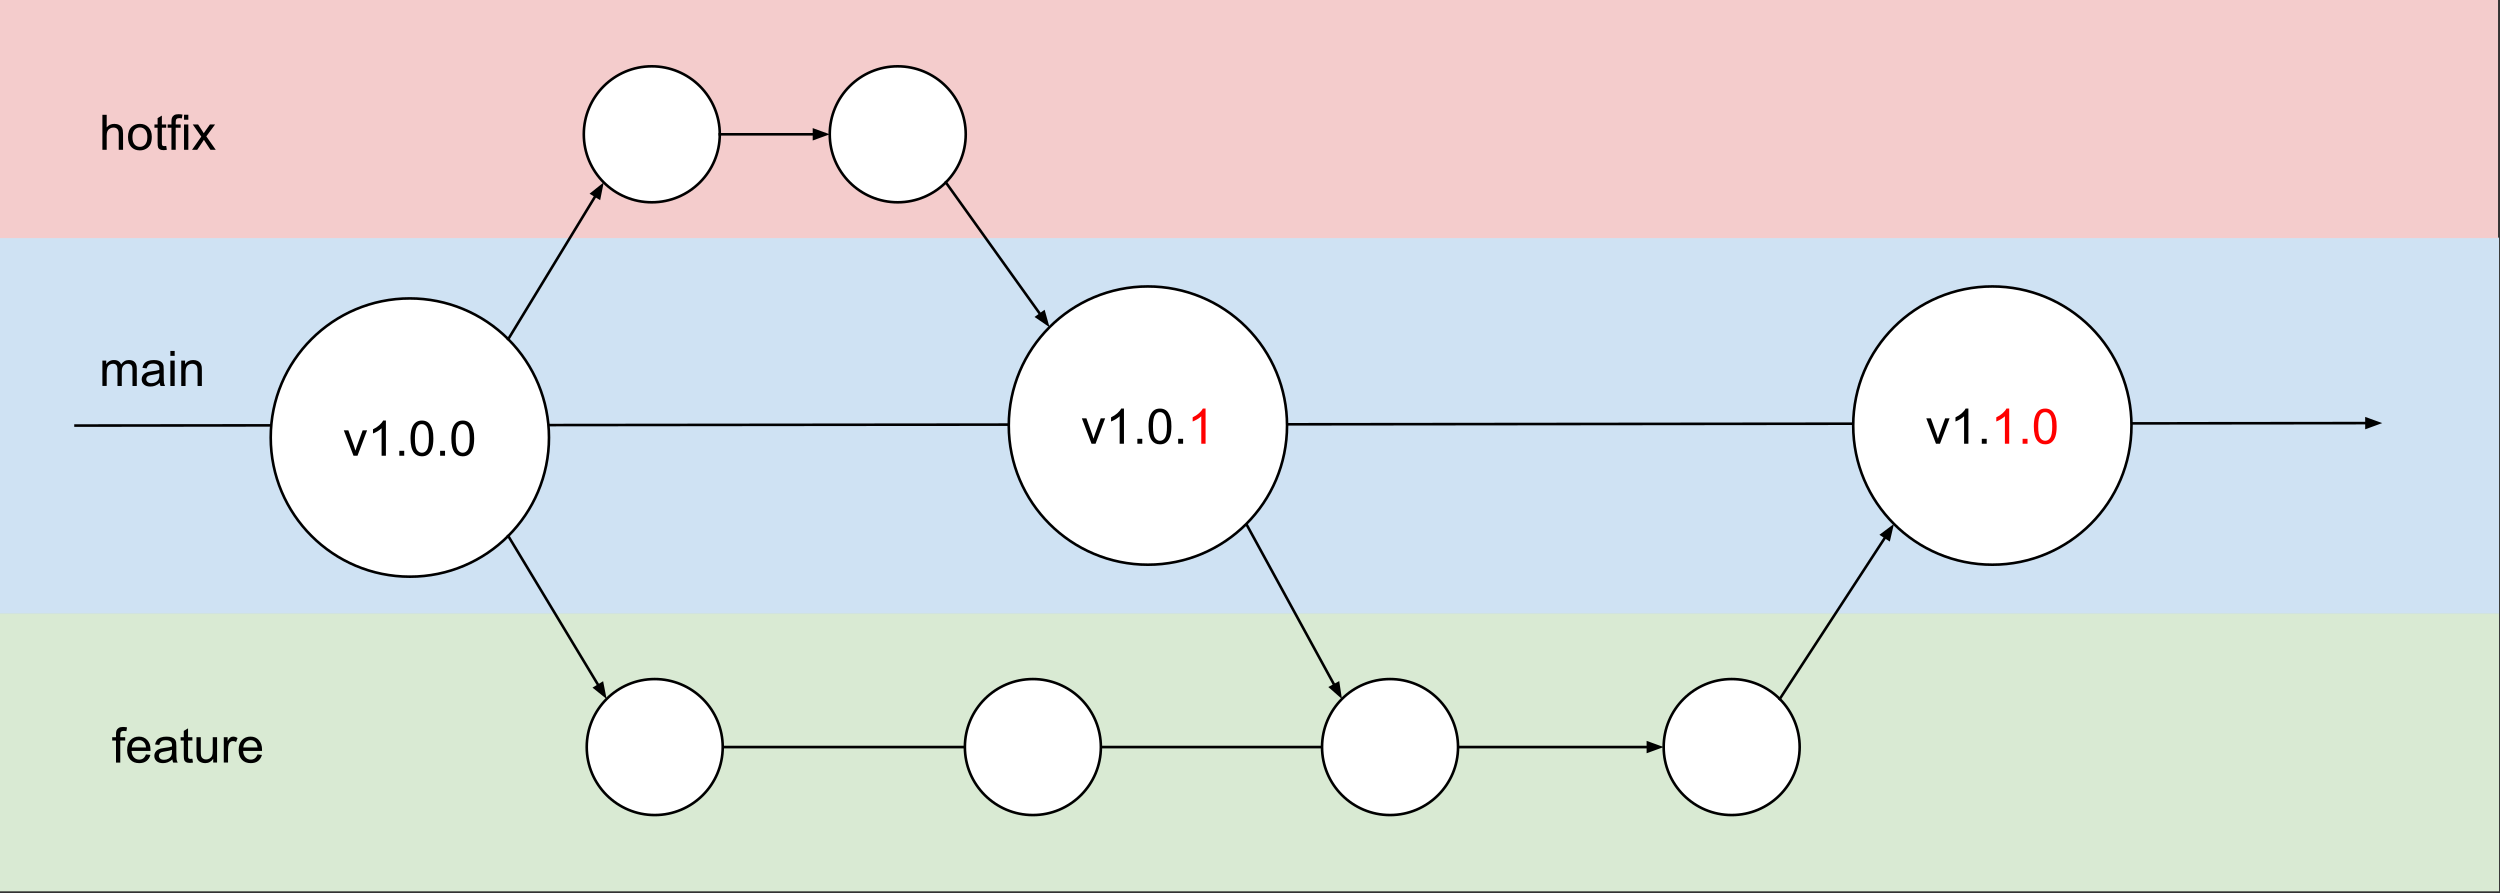 <svg version="1.1" viewBox="0.0 0.0 953.066 340.546" fill="none" stroke="none" stroke-linecap="square" stroke-miterlimit="10" xmlns:xlink="http://www.w3.org/1999/xlink" xmlns="http://www.w3.org/2000/svg"><rect x="0.0" y="0.0" width="953.066" height="340.546" fill="#333333" stroke="none"/><clipPath id="p.0"><path d="m0 0l953.066 0l0 340.546l-953.066 0l0 -340.546z" clip-rule="nonzero"/></clipPath><g clip-path="url(#p.0)"><path fill="#000000" fill-opacity="0.0" d="m0 0l953.066 0l0 340.546l-953.066 0z" fill-rule="evenodd"/><path fill="#d9ead3" d="m-3.459 233.706l956.158 0l0 106.079l-956.158 0z" fill-rule="evenodd"/><path fill="#cfe2f3" d="m-3.457 90.583l956.158 0l0 143.276l-956.158 0z" fill-rule="evenodd"/><path fill="#f4cccc" d="m-3.845 0l956.158 0l0 90.772l-956.158 0z" fill-rule="evenodd"/><path fill="#000000" fill-opacity="0.0" d="m28.801 162.239l879.37 -0.945" fill-rule="evenodd"/><path stroke="#000000" stroke-width="1.0" stroke-linejoin="round" stroke-linecap="butt" d="m28.801 162.239l873.37 -0.938" fill-rule="evenodd"/><path fill="#000000" stroke="#000000" stroke-width="1.0" stroke-linecap="butt" d="m902.172 162.952l4.536 -1.657l-4.54 -1.647z" fill-rule="evenodd"/><path fill="#ffffff" d="m103.207 166.806l0 0c0 -29.293 23.747 -53.039 53.039 -53.039l0 0c14.067 0 27.558 5.588 37.505 15.535c9.947 9.947 15.535 23.438 15.535 37.505l0 0c0 29.293 -23.747 53.039 -53.039 53.039l0 0c-29.293 0 -53.039 -23.747 -53.039 -53.039z" fill-rule="evenodd"/><path stroke="#000000" stroke-width="1.0" stroke-linejoin="round" stroke-linecap="butt" d="m103.207 166.806l0 0c0 -29.293 23.747 -53.039 53.039 -53.039l0 0c14.067 0 27.558 5.588 37.505 15.535c9.947 9.947 15.535 23.438 15.535 37.505l0 0c0 29.293 -23.747 53.039 -53.039 53.039l0 0c-29.293 0 -53.039 -23.747 -53.039 -53.039z" fill-rule="evenodd"/><path fill="#000000" d="m134.758 173.726l-3.688 -9.672l1.734 0l2.078 5.797q0.328 0.938 0.625 1.938q0.203 -0.766 0.609 -1.828l2.141 -5.906l1.688 0l-3.656 9.672l-1.531 0zm12.359 0l-1.641 0l0 -10.453q-0.594 0.562 -1.562 1.141q-0.953 0.562 -1.719 0.844l0 -1.594q1.375 -0.641 2.406 -1.562q1.031 -0.922 1.453 -1.781l1.062 0l0 13.406zm5.11 0l0 -1.875l1.875 0l0 1.875l-1.875 0zm4.277 -6.594q0 -2.359 0.484 -3.797q0.484 -1.453 1.438 -2.234q0.969 -0.781 2.422 -0.781q1.078 0 1.891 0.438q0.812 0.422 1.328 1.25q0.531 0.812 0.828 1.984q0.312 1.156 0.312 3.141q0 2.359 -0.484 3.812q-0.484 1.438 -1.453 2.234q-0.953 0.781 -2.422 0.781q-1.922 0 -3.031 -1.391q-1.312 -1.672 -1.312 -5.438zm1.672 0q0 3.297 0.766 4.391q0.781 1.078 1.906 1.078q1.141 0 1.906 -1.094q0.766 -1.094 0.766 -4.375q0 -3.297 -0.766 -4.375q-0.766 -1.078 -1.922 -1.078q-1.125 0 -1.797 0.953q-0.859 1.219 -0.859 4.5zm9.61 6.594l0 -1.875l1.875 0l0 1.875l-1.875 0zm4.277 -6.594q0 -2.359 0.484 -3.797q0.484 -1.453 1.438 -2.234q0.969 -0.781 2.422 -0.781q1.078 0 1.891 0.438q0.812 0.422 1.328 1.25q0.531 0.812 0.828 1.984q0.312 1.156 0.312 3.141q0 2.359 -0.484 3.812q-0.484 1.438 -1.453 2.234q-0.953 0.781 -2.422 0.781q-1.922 0 -3.031 -1.391q-1.312 -1.672 -1.312 -5.438zm1.672 0q0 3.297 0.766 4.391q0.781 1.078 1.906 1.078q1.141 0 1.906 -1.094q0.766 -1.094 0.766 -4.375q0 -3.297 -0.766 -4.375q-0.766 -1.078 -1.922 -1.078q-1.125 0 -1.797 0.953q-0.859 1.219 -0.859 4.5z" fill-rule="nonzero"/><path fill="#000000" fill-opacity="0.0" d="m28.801 120.223l70.079 0l0 42.016l-70.079 0z" fill-rule="evenodd"/><path fill="#000000" d="m39.035 147.143l0 -9.672l1.469 0l0 1.359q0.453 -0.719 1.203 -1.141q0.766 -0.438 1.719 -0.438q1.078 0 1.766 0.453q0.688 0.438 0.969 1.234q1.156 -1.688 2.984 -1.688q1.453 0 2.219 0.797q0.781 0.797 0.781 2.453l0 6.641l-1.641 0l0 -6.094q0 -0.984 -0.156 -1.406q-0.156 -0.438 -0.578 -0.703q-0.422 -0.266 -0.984 -0.266q-1.016 0 -1.688 0.688q-0.672 0.672 -0.672 2.156l0 5.625l-1.641 0l0 -6.281q0 -1.094 -0.406 -1.641q-0.406 -0.547 -1.312 -0.547q-0.688 0 -1.281 0.359q-0.594 0.359 -0.859 1.062q-0.25 0.703 -0.25 2.031l0 5.016l-1.641 0zm21.853 -1.188q-0.922 0.766 -1.766 1.094q-0.828 0.312 -1.797 0.312q-1.594 0 -2.453 -0.781q-0.859 -0.781 -0.859 -1.984q0 -0.719 0.328 -1.297q0.328 -0.594 0.844 -0.938q0.531 -0.359 1.188 -0.547q0.469 -0.125 1.453 -0.25q1.984 -0.234 2.922 -0.562q0.016 -0.344 0.016 -0.422q0 -1.0 -0.469 -1.422q-0.625 -0.547 -1.875 -0.547q-1.156 0 -1.703 0.406q-0.547 0.406 -0.812 1.422l-1.609 -0.219q0.219 -1.016 0.719 -1.641q0.5 -0.641 1.453 -0.984q0.953 -0.344 2.188 -0.344q1.25 0 2.016 0.297q0.781 0.281 1.141 0.734q0.375 0.438 0.516 1.109q0.078 0.422 0.078 1.516l0 2.188q0 2.281 0.109 2.891q0.109 0.594 0.406 1.156l-1.703 0q-0.266 -0.516 -0.328 -1.188zm-0.141 -3.672q-0.891 0.375 -2.672 0.625q-1.016 0.141 -1.438 0.328q-0.422 0.188 -0.656 0.531q-0.219 0.344 -0.219 0.781q0 0.656 0.5 1.094q0.5 0.438 1.453 0.438q0.938 0 1.672 -0.406q0.75 -0.422 1.094 -1.141q0.266 -0.562 0.266 -1.641l0 -0.609zm4.204 -6.609l0 -1.891l1.641 0l0 1.891l-1.641 0zm0 11.469l0 -9.672l1.641 0l0 9.672l-1.641 0zm4.145 0l0 -9.672l1.469 0l0 1.375q1.062 -1.594 3.078 -1.594q0.875 0 1.609 0.312q0.734 0.312 1.094 0.828q0.375 0.5 0.516 1.203q0.094 0.453 0.094 1.594l0 5.953l-1.641 0l0 -5.891q0 -1.0 -0.203 -1.484q-0.188 -0.5 -0.672 -0.797q-0.484 -0.297 -1.141 -0.297q-1.047 0 -1.812 0.672q-0.75 0.656 -0.75 2.516l0 5.281l-1.641 0z" fill-rule="nonzero"/><path fill="#000000" fill-opacity="0.0" d="m275.522 284.798l358.709 0" fill-rule="evenodd"/><path stroke="#000000" stroke-width="1.0" stroke-linejoin="round" stroke-linecap="butt" d="m275.522 284.798l352.709 0" fill-rule="evenodd"/><path fill="#000000" stroke="#000000" stroke-width="1.0" stroke-linecap="butt" d="m628.231 286.45l4.538 -1.652l-4.538 -1.652z" fill-rule="evenodd"/><path fill="#000000" fill-opacity="0.0" d="m193.751 204.31l37.512 62.173" fill-rule="evenodd"/><path stroke="#000000" stroke-width="1.0" stroke-linejoin="round" stroke-linecap="butt" d="m193.751 204.31l34.412 57.036" fill-rule="evenodd"/><path fill="#000000" stroke="#000000" stroke-width="1.0" stroke-linecap="butt" d="m226.749 262.199l3.759 3.032l-0.93 -4.739z" fill-rule="evenodd"/><path fill="#ffffff" d="m223.68 284.798l0 0c0 -14.316 11.605 -25.921 25.921 -25.921l0 0c6.875 0 13.468 2.731 18.329 7.592c4.861 4.861 7.592 11.454 7.592 18.329l0 0c0 14.316 -11.605 25.921 -25.921 25.921l0 0c-14.316 0 -25.921 -11.605 -25.921 -25.921z" fill-rule="evenodd"/><path stroke="#000000" stroke-width="1.0" stroke-linejoin="round" stroke-linecap="butt" d="m223.68 284.798l0 0c0 -14.316 11.605 -25.921 25.921 -25.921l0 0c6.875 0 13.468 2.731 18.329 7.592c4.861 4.861 7.592 11.454 7.592 18.329l0 0c0 14.316 -11.605 25.921 -25.921 25.921l0 0c-14.316 0 -25.921 -11.605 -25.921 -25.921z" fill-rule="evenodd"/><path fill="#000000" fill-opacity="0.0" d="m33.598 263.79l81.606 0l0 42.016l-81.606 0z" fill-rule="evenodd"/><path fill="#000000" d="m44.223 290.71l0 -8.406l-1.453 0l0 -1.266l1.453 0l0 -1.031q0 -0.969 0.172 -1.453q0.234 -0.641 0.828 -1.031q0.594 -0.391 1.672 -0.391q0.688 0 1.531 0.156l-0.25 1.438q-0.5 -0.094 -0.953 -0.094q-0.75 0 -1.062 0.328q-0.312 0.312 -0.312 1.188l0 0.891l1.891 0l0 1.266l-1.891 0l0 8.406l-1.625 0zm11.418 -3.109l1.688 0.203q-0.406 1.484 -1.484 2.312q-1.078 0.812 -2.766 0.812q-2.125 0 -3.375 -1.297q-1.234 -1.312 -1.234 -3.672q0 -2.453 1.25 -3.797q1.266 -1.344 3.266 -1.344q1.938 0 3.156 1.328q1.234 1.312 1.234 3.703q0 0.156 0 0.438l-7.219 0q0.094 1.594 0.906 2.453q0.812 0.844 2.016 0.844q0.906 0 1.547 -0.469q0.641 -0.484 1.016 -1.516zm-5.391 -2.656l5.406 0q-0.109 -1.219 -0.625 -1.828q-0.781 -0.953 -2.031 -0.953q-1.125 0 -1.906 0.766q-0.766 0.75 -0.844 2.016zm15.454 4.578q-0.922 0.766 -1.766 1.094q-0.828 0.312 -1.797 0.312q-1.594 0 -2.453 -0.781q-0.859 -0.781 -0.859 -1.984q0 -0.719 0.328 -1.297q0.328 -0.594 0.844 -0.938q0.531 -0.359 1.188 -0.547q0.469 -0.125 1.453 -0.25q1.984 -0.234 2.922 -0.562q0.016 -0.344 0.016 -0.422q0 -1.0 -0.469 -1.422q-0.625 -0.547 -1.875 -0.547q-1.156 0 -1.703 0.406q-0.547 0.406 -0.812 1.422l-1.609 -0.219q0.219 -1.016 0.719 -1.641q0.5 -0.641 1.453 -0.984q0.953 -0.344 2.188 -0.344q1.25 0 2.016 0.297q0.781 0.281 1.141 0.734q0.375 0.438 0.516 1.109q0.078 0.422 0.078 1.516l0 2.188q0 2.281 0.109 2.891q0.109 0.594 0.406 1.156l-1.703 0q-0.266 -0.516 -0.328 -1.188zm-0.141 -3.672q-0.891 0.375 -2.672 0.625q-1.016 0.141 -1.438 0.328q-0.422 0.188 -0.656 0.531q-0.219 0.344 -0.219 0.781q0 0.656 0.5 1.094q0.5 0.438 1.453 0.438q0.938 0 1.672 -0.406q0.75 -0.422 1.094 -1.141q0.266 -0.562 0.266 -1.641l0 -0.609zm7.782 3.391l0.234 1.453q-0.688 0.141 -1.234 0.141q-0.891 0 -1.391 -0.281q-0.484 -0.281 -0.688 -0.734q-0.203 -0.469 -0.203 -1.938l0 -5.578l-1.203 0l0 -1.266l1.203 0l0 -2.391l1.625 -0.984l0 3.375l1.656 0l0 1.266l-1.656 0l0 5.672q0 0.688 0.078 0.891q0.094 0.203 0.281 0.328q0.203 0.109 0.578 0.109q0.266 0 0.719 -0.062zm7.933 1.469l0 -1.422q-1.125 1.641 -3.062 1.641q-0.859 0 -1.609 -0.328q-0.734 -0.328 -1.094 -0.828q-0.359 -0.5 -0.5 -1.219q-0.109 -0.469 -0.109 -1.531l0 -5.984l1.641 0l0 5.359q0 1.281 0.109 1.734q0.156 0.641 0.656 1.016q0.5 0.375 1.234 0.375q0.734 0 1.375 -0.375q0.656 -0.391 0.922 -1.031q0.266 -0.656 0.266 -1.891l0 -5.188l1.641 0l0 9.672l-1.469 0zm4.032 0l0 -9.672l1.469 0l0 1.469q0.562 -1.031 1.031 -1.359q0.484 -0.328 1.062 -0.328q0.828 0 1.688 0.531l-0.562 1.516q-0.609 -0.359 -1.203 -0.359q-0.547 0 -0.969 0.328q-0.422 0.328 -0.609 0.891q-0.281 0.875 -0.281 1.922l0 5.062l-1.625 0zm12.853 -3.109l1.688 0.203q-0.406 1.484 -1.484 2.312q-1.078 0.812 -2.766 0.812q-2.125 0 -3.375 -1.297q-1.234 -1.312 -1.234 -3.672q0 -2.453 1.25 -3.797q1.266 -1.344 3.266 -1.344q1.938 0 3.156 1.328q1.234 1.312 1.234 3.703q0 0.156 0 0.438l-7.219 0q0.094 1.594 0.906 2.453q0.812 0.844 2.016 0.844q0.906 0 1.547 -0.469q0.641 -0.484 1.016 -1.516zm-5.391 -2.656l5.406 0q-0.109 -1.219 -0.625 -1.828q-0.781 -0.953 -2.031 -0.953q-1.125 0 -1.906 0.766q-0.766 0.75 -0.844 2.016z" fill-rule="nonzero"/><path fill="#000000" fill-opacity="0.0" d="m193.751 129.301l36.409 -59.78" fill-rule="evenodd"/><path stroke="#000000" stroke-width="1.0" stroke-linejoin="round" stroke-linecap="butt" d="m193.751 129.301l33.288 -54.655" fill-rule="evenodd"/><path fill="#000000" stroke="#000000" stroke-width="1.0" stroke-linecap="butt" d="m228.45 75.505l0.95 -4.735l-3.771 3.017z" fill-rule="evenodd"/><path fill="#ffffff" d="m222.562 51.199l0 0c0 -14.316 11.605 -25.921 25.921 -25.921l0 0c6.875 0 13.468 2.731 18.329 7.592c4.861 4.861 7.592 11.454 7.592 18.329l0 0c0 14.316 -11.605 25.921 -25.921 25.921l0 0c-14.316 0 -25.921 -11.605 -25.921 -25.921z" fill-rule="evenodd"/><path stroke="#000000" stroke-width="1.0" stroke-linejoin="round" stroke-linecap="butt" d="m222.562 51.199l0 0c0 -14.316 11.605 -25.921 25.921 -25.921l0 0c6.875 0 13.468 2.731 18.329 7.592c4.861 4.861 7.592 11.454 7.592 18.329l0 0c0 14.316 -11.605 25.921 -25.921 25.921l0 0c-14.316 0 -25.921 -11.605 -25.921 -25.921z" fill-rule="evenodd"/><path fill="#000000" fill-opacity="0.0" d="m28.801 30.192l81.606 0l0 42.016l-81.606 0z" fill-rule="evenodd"/><path fill="#000000" d="m39.035 57.112l0 -13.359l1.641 0l0 4.797q1.141 -1.328 2.891 -1.328q1.078 0 1.859 0.422q0.797 0.422 1.141 1.172q0.344 0.75 0.344 2.172l0 6.125l-1.641 0l0 -6.125q0 -1.234 -0.531 -1.797q-0.531 -0.562 -1.516 -0.562q-0.719 0 -1.359 0.391q-0.641 0.375 -0.922 1.016q-0.266 0.641 -0.266 1.781l0 5.297l-1.641 0zm9.766 -4.844q0 -2.688 1.484 -3.969q1.25 -1.078 3.047 -1.078q2.0 0 3.266 1.312q1.266 1.297 1.266 3.609q0 1.859 -0.562 2.938q-0.562 1.062 -1.641 1.656q-1.062 0.594 -2.328 0.594q-2.031 0 -3.281 -1.297q-1.25 -1.312 -1.25 -3.766zm1.688 0q0 1.859 0.797 2.797q0.812 0.922 2.047 0.922q1.219 0 2.031 -0.922q0.812 -0.938 0.812 -2.844q0 -1.797 -0.812 -2.719q-0.812 -0.922 -2.031 -0.922q-1.234 0 -2.047 0.922q-0.797 0.906 -0.797 2.766zm12.876 3.375l0.234 1.453q-0.688 0.141 -1.234 0.141q-0.891 0 -1.391 -0.281q-0.484 -0.281 -0.688 -0.734q-0.203 -0.469 -0.203 -1.938l0 -5.578l-1.203 0l0 -1.266l1.203 0l0 -2.391l1.625 -0.984l0 3.375l1.656 0l0 1.266l-1.656 0l0 5.672q0 0.688 0.078 0.891q0.094 0.203 0.281 0.328q0.203 0.109 0.578 0.109q0.266 0 0.719 -0.062zm1.996 1.469l0 -8.406l-1.453 0l0 -1.266l1.453 0l0 -1.031q0 -0.969 0.172 -1.453q0.234 -0.641 0.828 -1.031q0.594 -0.391 1.672 -0.391q0.688 0 1.531 0.156l-0.25 1.438q-0.5 -0.094 -0.953 -0.094q-0.75 0 -1.062 0.328q-0.312 0.312 -0.312 1.188l0 0.891l1.891 0l0 1.266l-1.891 0l0 8.406l-1.625 0zm4.793 -11.469l0 -1.891l1.641 0l0 1.891l-1.641 0zm0 11.469l0 -9.672l1.641 0l0 9.672l-1.641 0zm3.051 0l3.531 -5.031l-3.266 -4.641l2.047 0l1.484 2.266q0.422 0.641 0.672 1.078q0.406 -0.594 0.734 -1.062l1.641 -2.281l1.953 0l-3.344 4.547l3.594 5.125l-2.016 0l-1.984 -3.0l-0.516 -0.812l-2.547 3.812l-1.984 0z" fill-rule="nonzero"/><path fill="#ffffff" d="m316.323 51.199l0 0c0 -14.316 11.605 -25.921 25.921 -25.921l0 0c6.875 0 13.468 2.731 18.329 7.592c4.861 4.861 7.592 11.454 7.592 18.329l0 0c0 14.316 -11.605 25.921 -25.921 25.921l0 0c-14.316 0 -25.921 -11.605 -25.921 -25.921z" fill-rule="evenodd"/><path stroke="#000000" stroke-width="1.0" stroke-linejoin="round" stroke-linecap="butt" d="m316.323 51.199l0 0c0 -14.316 11.605 -25.921 25.921 -25.921l0 0c6.875 0 13.468 2.731 18.329 7.592c4.861 4.861 7.592 11.454 7.592 18.329l0 0c0 14.316 -11.605 25.921 -25.921 25.921l0 0c-14.316 0 -25.921 -11.605 -25.921 -25.921z" fill-rule="evenodd"/><path fill="#000000" fill-opacity="0.0" d="m274.404 51.199l41.921 0" fill-rule="evenodd"/><path stroke="#000000" stroke-width="1.0" stroke-linejoin="round" stroke-linecap="butt" d="m274.404 51.199l35.921 0" fill-rule="evenodd"/><path fill="#000000" stroke="#000000" stroke-width="1.0" stroke-linecap="butt" d="m310.325 52.851l4.538 -1.652l-4.538 -1.652z" fill-rule="evenodd"/><path fill="#000000" fill-opacity="0.0" d="m360.573 69.529l39.528 55.213" fill-rule="evenodd"/><path stroke="#000000" stroke-width="1.0" stroke-linejoin="round" stroke-linecap="butt" d="m360.573 69.529l36.035 50.334" fill-rule="evenodd"/><path fill="#000000" stroke="#000000" stroke-width="1.0" stroke-linecap="butt" d="m395.265 120.824l3.985 2.728l-1.299 -4.651z" fill-rule="evenodd"/><path fill="#ffffff" d="m367.84 284.798l0 0c0 -14.316 11.605 -25.921 25.921 -25.921l0 0c6.875 0 13.468 2.731 18.329 7.592c4.861 4.861 7.592 11.454 7.592 18.329l0 0c0 14.316 -11.605 25.921 -25.921 25.921l0 0c-14.316 0 -25.921 -11.605 -25.921 -25.921z" fill-rule="evenodd"/><path stroke="#000000" stroke-width="1.0" stroke-linejoin="round" stroke-linecap="butt" d="m367.84 284.798l0 0c0 -14.316 11.605 -25.921 25.921 -25.921l0 0c6.875 0 13.468 2.731 18.329 7.592c4.861 4.861 7.592 11.454 7.592 18.329l0 0c0 14.316 -11.605 25.921 -25.921 25.921l0 0c-14.316 0 -25.921 -11.605 -25.921 -25.921z" fill-rule="evenodd"/><path fill="#ffffff" d="m504.0 284.798l0 0c0 -14.316 11.605 -25.921 25.921 -25.921l0 0c6.875 0 13.468 2.731 18.329 7.592c4.861 4.861 7.592 11.454 7.592 18.329l0 0c0 14.316 -11.605 25.921 -25.921 25.921l0 0c-14.316 0 -25.921 -11.605 -25.921 -25.921z" fill-rule="evenodd"/><path stroke="#000000" stroke-width="1.0" stroke-linejoin="round" stroke-linecap="butt" d="m504.0 284.798l0 0c0 -14.316 11.605 -25.921 25.921 -25.921l0 0c6.875 0 13.468 2.731 18.329 7.592c4.861 4.861 7.592 11.454 7.592 18.329l0 0c0 14.316 -11.605 25.921 -25.921 25.921l0 0c-14.316 0 -25.921 -11.605 -25.921 -25.921z" fill-rule="evenodd"/><path fill="#000000" fill-opacity="0.0" d="m475.116 199.743l36.472 66.74" fill-rule="evenodd"/><path stroke="#000000" stroke-width="1.0" stroke-linejoin="round" stroke-linecap="butt" d="m475.116 199.743l33.595 61.475" fill-rule="evenodd"/><path fill="#000000" stroke="#000000" stroke-width="1.0" stroke-linecap="butt" d="m507.262 262.01l3.626 3.19l-0.727 -4.774z" fill-rule="evenodd"/><path fill="#ffffff" d="m384.572 162.239l0 0c0 -29.293 23.747 -53.039 53.039 -53.039l0 0c14.067 0 27.558 5.588 37.505 15.535c9.947 9.947 15.535 23.438 15.535 37.505l0 0c0 29.293 -23.747 53.039 -53.039 53.039l0 0c-29.293 0 -53.039 -23.747 -53.039 -53.039z" fill-rule="evenodd"/><path stroke="#000000" stroke-width="1.0" stroke-linejoin="round" stroke-linecap="butt" d="m384.572 162.239l0 0c0 -29.293 23.747 -53.039 53.039 -53.039l0 0c14.067 0 27.558 5.588 37.505 15.535c9.947 9.947 15.535 23.438 15.535 37.505l0 0c0 29.293 -23.747 53.039 -53.039 53.039l0 0c-29.293 0 -53.039 -23.747 -53.039 -53.039z" fill-rule="evenodd"/><path fill="#000000" d="m416.122 169.159l-3.688 -9.672l1.734 0l2.078 5.797q0.328 0.938 0.625 1.938q0.203 -0.766 0.609 -1.828l2.141 -5.906l1.688 0l-3.656 9.672l-1.531 0zm12.359 0l-1.641 0l0 -10.453q-0.594 0.562 -1.562 1.141q-0.953 0.562 -1.719 0.844l0 -1.594q1.375 -0.641 2.406 -1.562q1.031 -0.922 1.453 -1.781l1.062 0l0 13.406zm5.11 0l0 -1.875l1.875 0l0 1.875l-1.875 0zm4.277 -6.594q0 -2.359 0.484 -3.797q0.484 -1.453 1.438 -2.234q0.969 -0.781 2.422 -0.781q1.078 0 1.891 0.438q0.812 0.422 1.328 1.25q0.531 0.812 0.828 1.984q0.312 1.156 0.312 3.141q0 2.359 -0.484 3.812q-0.484 1.438 -1.453 2.234q-0.953 0.781 -2.422 0.781q-1.922 0 -3.031 -1.391q-1.312 -1.672 -1.312 -5.438zm1.672 0q0 3.297 0.766 4.391q0.781 1.078 1.906 1.078q1.141 0 1.906 -1.094q0.766 -1.094 0.766 -4.375q0 -3.297 -0.766 -4.375q-0.766 -1.078 -1.922 -1.078q-1.125 0 -1.797 0.953q-0.859 1.219 -0.859 4.5zm9.61 6.594l0 -1.875l1.875 0l0 1.875l-1.875 0z" fill-rule="nonzero"/><path fill="#ff0000" d="m459.6 169.159l-1.641 0l0 -10.453q-0.594 0.562 -1.562 1.141q-0.953 0.562 -1.719 0.844l0 -1.594q1.375 -0.641 2.406 -1.562q1.031 -0.922 1.453 -1.781l1.062 0l0 13.406z" fill-rule="nonzero"/><path fill="#ffffff" d="m634.239 284.798l0 0c0 -14.316 11.605 -25.921 25.921 -25.921l0 0c6.875 0 13.468 2.731 18.329 7.592c4.861 4.861 7.592 11.454 7.592 18.329l0 0c0 14.316 -11.605 25.921 -25.921 25.921l0 0c-14.316 0 -25.921 -11.605 -25.921 -25.921z" fill-rule="evenodd"/><path stroke="#000000" stroke-width="1.0" stroke-linejoin="round" stroke-linecap="butt" d="m634.239 284.798l0 0c0 -14.316 11.605 -25.921 25.921 -25.921l0 0c6.875 0 13.468 2.731 18.329 7.592c4.861 4.861 7.592 11.454 7.592 18.329l0 0c0 14.316 -11.605 25.921 -25.921 25.921l0 0c-14.316 0 -25.921 -11.605 -25.921 -25.921z" fill-rule="evenodd"/><path fill="#ffffff" d="m706.493 162.239l0 0c0 -29.293 23.747 -53.039 53.039 -53.039l0 0c14.067 0 27.558 5.588 37.504 15.535c9.947 9.947 15.535 23.438 15.535 37.505l0 0c0 29.293 -23.747 53.039 -53.039 53.039l0 0c-29.293 0 -53.039 -23.747 -53.039 -53.039z" fill-rule="evenodd"/><path stroke="#000000" stroke-width="1.0" stroke-linejoin="round" stroke-linecap="butt" d="m706.493 162.239l0 0c0 -29.293 23.747 -53.039 53.039 -53.039l0 0c14.067 0 27.558 5.588 37.504 15.535c9.947 9.947 15.535 23.438 15.535 37.505l0 0c0 29.293 -23.747 53.039 -53.039 53.039l0 0c-29.293 0 -53.039 -23.747 -53.039 -53.039z" fill-rule="evenodd"/><path fill="#000000" d="m738.044 169.159l-3.688 -9.672l1.734 0l2.078 5.797q0.328 0.938 0.625 1.938q0.203 -0.766 0.609 -1.828l2.141 -5.906l1.688 0l-3.656 9.672l-1.531 0zm12.359 0l-1.641 0l0 -10.453q-0.594 0.562 -1.562 1.141q-0.953 0.562 -1.719 0.844l0 -1.594q1.375 -0.641 2.406 -1.562q1.031 -0.922 1.453 -1.781l1.062 0l0 13.406zm5.11 0l0 -1.875l1.875 0l0 1.875l-1.875 0z" fill-rule="nonzero"/><path fill="#ff0000" d="m765.962 169.159l-1.641 0l0 -10.453q-0.594 0.562 -1.562 1.141q-0.953 0.562 -1.719 0.844l0 -1.594q1.375 -0.641 2.406 -1.562q1.031 -0.922 1.453 -1.781l1.062 0l0 13.406zm5.11 0l0 -1.875l1.875 0l0 1.875l-1.875 0zm4.277 -6.594q0 -2.359 0.484 -3.797q0.484 -1.453 1.438 -2.234q0.969 -0.781 2.422 -0.781q1.078 0 1.891 0.438q0.812 0.422 1.328 1.25q0.531 0.812 0.828 1.984q0.312 1.156 0.312 3.141q0 2.359 -0.484 3.812q-0.484 1.438 -1.453 2.234q-0.953 0.781 -2.422 0.781q-1.922 0 -3.031 -1.391q-1.312 -1.672 -1.312 -5.438zm1.672 0q0 3.297 0.766 4.391q0.781 1.078 1.906 1.078q1.141 0 1.906 -1.094q0.766 -1.094 0.766 -4.375q0 -3.297 -0.766 -4.375q-0.766 -1.078 -1.922 -1.078q-1.125 0 -1.797 0.953q-0.859 1.219 -0.859 4.5z" fill-rule="nonzero"/><path fill="#000000" fill-opacity="0.0" d="m678.489 266.469l43.528 -66.74" fill-rule="evenodd"/><path stroke="#000000" stroke-width="1.0" stroke-linejoin="round" stroke-linecap="butt" d="m678.489 266.469l40.25 -61.715" fill-rule="evenodd"/><path fill="#000000" stroke="#000000" stroke-width="1.0" stroke-linecap="butt" d="m720.123 205.657l1.096 -4.703l-3.863 2.899z" fill-rule="evenodd"/></g></svg>